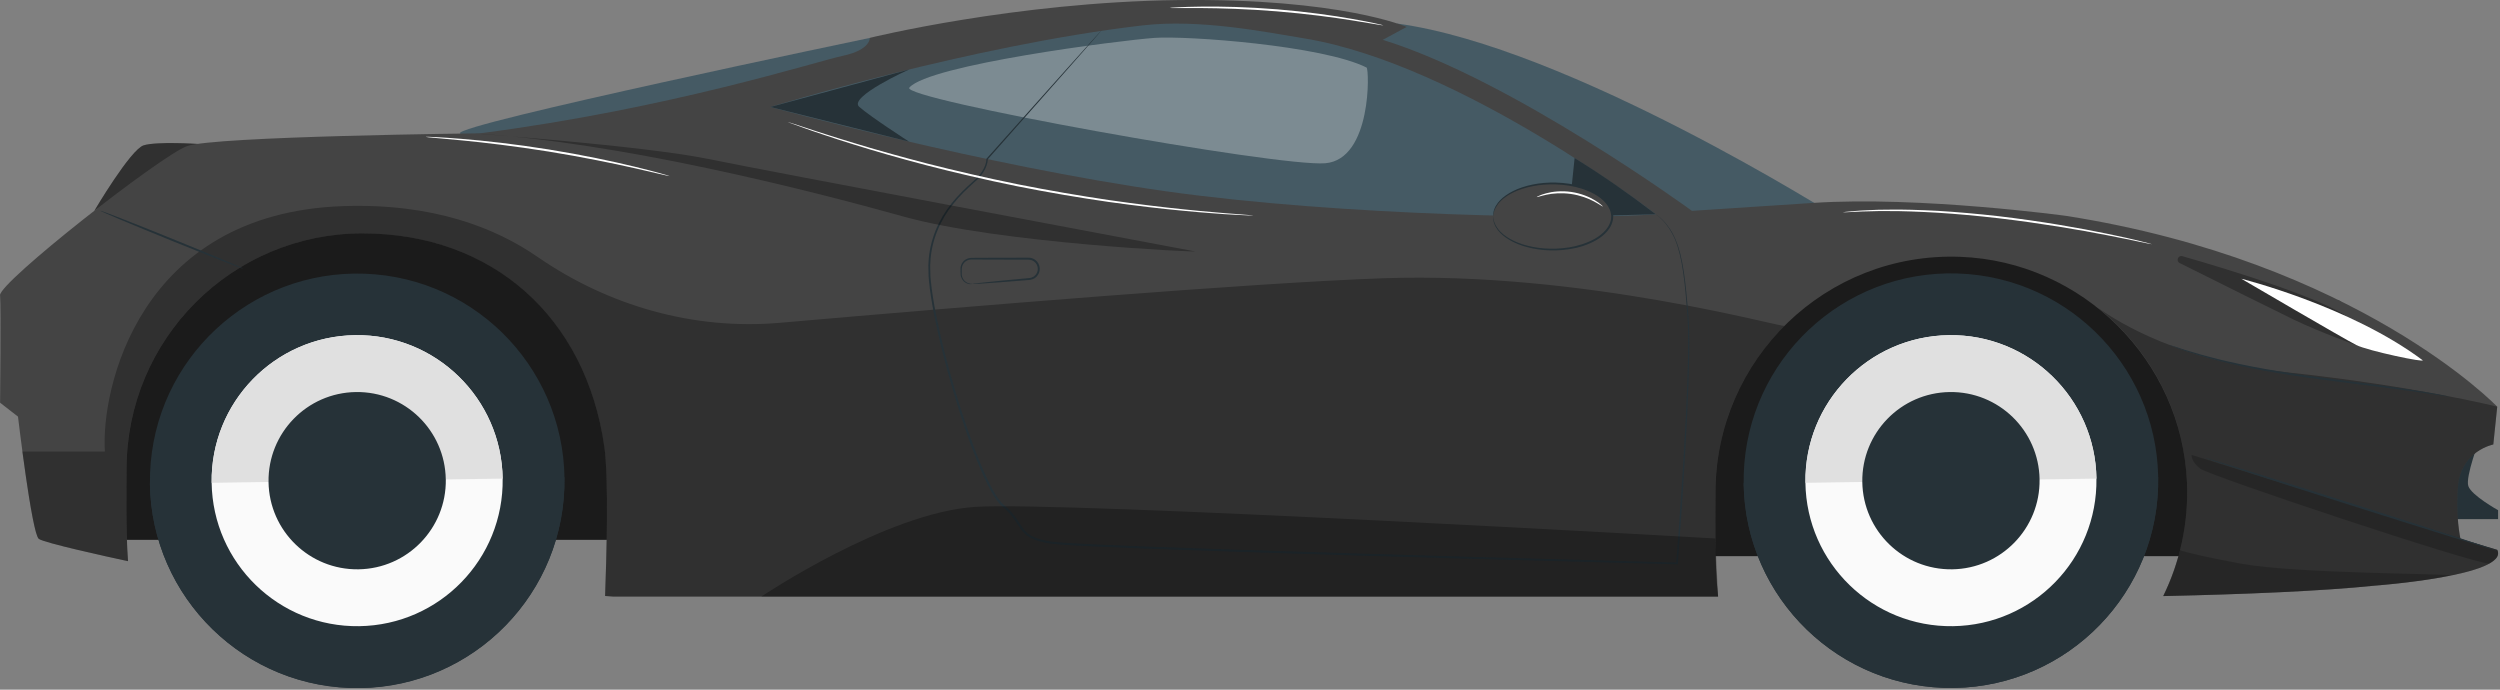 <svg width="638" height="176" viewBox="0 0 638 176" fill="none" xmlns="http://www.w3.org/2000/svg">
<rect x="0" y="0" width="638" height="176" fill="#808080" stroke="none"/>
<g clip-path="url(#clip0_120_110)">
<path d="M50.44 36.73C50.44 36.73 40.01 36.05 36.66 37.09C33.31 38.13 24.07 53.8 24.07 53.8L50.44 36.73Z" fill="#444444"/>
<path opacity="0.3" d="M50.44 36.73C50.44 36.73 40.01 36.05 36.66 37.09C33.31 38.13 24.07 53.8 24.07 53.8L50.44 36.73Z" fill="black"/>
<path d="M221.99 9.67C221.99 9.67 115.9 31.78 117.36 34.05C118.83 36.32 192.09 34.05 192.09 34.05L225.42 16.9L221.98 9.67H221.99Z" fill="#455A64"/>
<path d="M468.66 55.26C468.66 55.26 400.27 11.93 356.61 6.02L348.36 13.66C348.36 13.66 434.95 60.12 436.42 60.49C437.89 60.86 468.66 55.26 468.66 55.26Z" fill="#455A64"/>
<path d="M360.38 141.93H597.24V76.81L503.11 62.63L360.38 76.81V141.93Z" fill="#444444"/>
<path opacity="0.6" d="M360.38 141.93H597.24V76.81L503.11 62.63L360.38 76.81V141.93Z" fill="black"/>
<path d="M247.66 137.75H10.8V72.63L87.91 46.61L247.66 72.63V137.75Z" fill="#444444"/>
<path opacity="0.6" d="M247.66 137.75H10.8V72.63L87.91 46.61L247.66 72.63V137.75Z" fill="black"/>
<path d="M632.77 111.97C632.77 112.31 629.12 121.65 629.92 124.05C630.72 126.44 637.51 130.2 637.51 130.2V132.48H623.2C623.2 132.48 616.36 121.32 616.71 121.32C617.06 121.32 628.44 110.04 628.79 110.04C629.14 110.04 632.78 111.98 632.78 111.98L632.77 111.97Z" fill="#263238"/>
<path d="M-6.10352e-05 75.37C-0.25 72.07 40.84 39.85 47.69 37.3C54.54 34.75 122.53 34.02 122.53 34.02C171.24 27.68 208.03 15.75 215.13 14.23C222.23 12.71 221.98 9.66 221.98 9.66C221.98 9.66 259.02 0.53 300.63 0.02C342.24 -0.49 358.98 6.87 358.98 6.87L352.89 10.17C385.87 20.32 431.79 53.81 431.79 53.81L462.74 51.78C489.89 50 527.18 55.08 527.18 55.08C601.77 66.75 637.29 103.79 637.29 103.79L636.29 113.43C636.29 113.43 628.09 115.05 627.28 123.96C626.59 131.56 627.91 137.53 627.91 137.53L637.3 140.32C640.6 146.92 606.1 149.45 606.1 149.45C592.64 150.84 573.08 151.66 552.06 152.12C556.31 143.44 558.54 133.58 558.12 123.17C556.85 92.01 531.4 66.68 500.24 65.54C465.97 64.28 437.79 91.7 437.79 125.69C437.79 131.29 437.51 143.86 438.47 152.24H156.56L154.43 152.09C154.79 142.4 155.37 122 154.21 113.94C149.51 81.03 125.73 59.56 92.48 59.56C59.23 59.56 32.29 86.51 32.29 119.75C32.29 124.7 32.07 135.08 32.68 143.21C27.22 142.04 11.38 138.56 9.92 137.52C8.14 136.25 4.59 106.32 4.59 106.32L0.02 102.77C0.02 102.77 0.27 78.67 0.02 75.37H-6.10352e-05Z" fill="#444444"/>
<g opacity="0.3">
<path d="M627.28 123.96C626.59 131.56 627.91 137.53 627.91 137.53L637.3 140.32C640.6 146.92 606.1 149.45 606.1 149.45C592.64 150.84 573.08 151.66 552.06 152.12C555.97 144.14 558.17 135.17 558.17 125.69C558.17 106.58 549.26 89.57 535.38 78.54C540.76 82.39 556.67 92.14 583.23 94.97C616.57 98.53 637.29 103.79 637.29 103.79L636.29 113.43C636.29 113.43 628.09 115.05 627.28 123.96Z" fill="black"/>
<path d="M533.28 76.97C533.28 76.97 533.32 76.99 533.37 77.04C533.34 77.02 533.31 77 533.28 76.97Z" fill="black"/>
<path d="M26.77 115.23C25.71 99.66 35.26 54.37 87.63 52.6C110.54 51.83 126.48 58.16 137.15 65.54C155.3 78.07 177.05 84.29 199.02 82.38C246.29 78.26 319.83 72.16 353.01 71.01C403.96 69.24 454.87 83.67 455.39 83.15C444.5 94.04 437.77 109.09 437.77 125.7C437.77 131.3 437.49 143.87 438.45 152.25H156.54L154.41 152.1C154.77 142.41 155.35 122.01 154.19 113.95C149.49 81.04 125.71 59.57 92.46 59.57C59.21 59.57 32.27 86.52 32.27 119.76C32.27 124.71 32.05 135.09 32.66 143.22C27.2 142.05 11.36 138.57 9.9 137.53C8.76 136.72 6.9 124.17 5.71 115.23H26.77Z" fill="black"/>
</g>
<path opacity="0.3" d="M601.86 88.29C601.86 88.29 592.24 84.88 585.41 81.59C580.93 79.43 566.01 72 556.26 67.13C555.23 66.62 555.84 65.06 556.95 65.38C569.84 69.09 592.09 75.95 599.21 80.94L601.87 88.29H601.86Z" fill="black"/>
<path d="M618.23 91.9C619.27 92.68 604.32 89.55 601.32 88.05C598.32 86.55 571.99 71.14 571.99 71.14C571.99 71.14 599.61 78 618.23 91.91V91.9Z" fill="white"/>
<path d="M422.57 54.68C422.57 54.68 372.92 16.35 332.77 9.78C322.73 8.14 306.13 4.79 291.52 6.49C247.71 11.6 196.61 27.3 196.61 27.3C196.61 27.3 251 42.27 297.73 48.84C342.25 55.1 404.28 56.14 422.58 54.68H422.57Z" fill="#455A64"/>
<path opacity="0.3" d="M348.75 17.24C349.45 17.59 350.13 40.65 338.22 41.66C326.31 42.67 229.57 25.23 232.06 22.36C237.12 16.51 285.75 10.31 294.63 9.67C302.74 9.08 337.5 11.59 348.75 17.24Z" fill="white"/>
<path d="M280.96 7.9C280.96 7.9 280.78 8.08 280.45 8.44C280.11 8.81 279.62 9.36 278.97 10.07C277.67 11.52 275.75 13.66 273.26 16.43C268.27 22.01 260.99 30.16 251.78 40.47L251.74 40.51V40.58C251.71 41.66 251.25 42.78 250.63 43.75C250.03 44.76 249.15 45.57 248.23 46.38C246.39 48.01 244.54 49.78 242.9 51.83C239.6 55.89 237.19 61.23 236.95 67.12C236.87 67.85 236.95 68.59 236.95 69.33L236.97 70.44L237.06 71.55C237.2 73.04 237.39 74.53 237.63 76.04C238.11 79.05 238.72 82.11 239.42 85.21C240.83 91.4 242.57 97.78 244.62 104.29C246.71 110.78 248.97 117.49 252.21 124.01C253.05 125.62 253.92 127.25 255.19 128.66C255.87 129.37 256.59 129.85 257.21 130.55C257.86 131.19 258.42 131.91 258.95 132.66C259.48 133.41 259.94 134.22 260.5 134.99C261.05 135.77 261.75 136.48 262.58 136.99C264.25 138.01 266.17 138.41 268.05 138.72C269.95 138.92 271.87 139.08 273.79 139.17C275.71 139.27 277.64 139.39 279.58 139.47C283.46 139.63 287.38 139.8 291.33 139.96C299.24 140.24 307.29 140.52 315.45 140.81C357.07 142.16 395.77 143.18 427.95 144H428.16L428.18 143.8C429.22 130.07 430.01 117.5 430.55 106.36C430.81 100.79 431 95.58 431.08 90.77C431.12 88.36 431.11 86.05 431.06 83.85C430.97 81.64 430.81 79.54 430.63 77.56C430.29 73.59 429.91 70.04 429.31 67C428.74 63.96 427.88 61.43 426.85 59.56C425.83 57.68 424.69 56.46 423.89 55.72C423.06 55 422.59 54.68 422.59 54.68C422.59 54.68 422.69 54.78 422.91 54.96C423.12 55.15 423.46 55.39 423.85 55.77C424.64 56.52 425.75 57.75 426.74 59.62C428.84 63.37 429.79 69.66 430.39 77.58C430.56 79.57 430.72 81.66 430.8 83.86C430.84 86.06 430.84 88.37 430.8 90.77C430.71 95.58 430.5 100.79 430.22 106.35C429.65 117.48 428.83 130.05 427.77 143.77L427.99 143.57C395.82 142.69 357.11 141.64 315.5 140.29C307.34 140 299.29 139.72 291.39 139.44C287.44 139.28 283.52 139.11 279.64 138.95C277.7 138.87 275.77 138.76 273.86 138.65C271.94 138.57 270.05 138.41 268.17 138.21C266.32 137.91 264.44 137.51 262.89 136.56C261.3 135.63 260.48 133.9 259.41 132.36C258.87 131.59 258.28 130.85 257.62 130.19C257.01 129.5 256.19 128.93 255.61 128.31C254.42 126.98 253.54 125.36 252.71 123.78C249.5 117.32 247.23 110.62 245.13 104.15C243.07 97.65 241.33 91.29 239.91 85.11C239.21 82.02 238.59 78.97 238.11 75.98C237.87 74.48 237.67 72.99 237.53 71.52L237.44 70.42L237.42 69.32C237.42 68.59 237.34 67.86 237.42 67.14C237.64 61.34 240 56.09 243.25 52.06C244.86 50.02 246.69 48.27 248.52 46.63C250.39 45.07 251.99 42.98 252.11 40.55L252.07 40.66C261.23 30.31 268.47 22.13 273.44 16.52C275.91 13.72 277.8 11.57 279.09 10.1C279.72 9.37 280.2 8.82 280.54 8.44C280.86 8.07 281.02 7.87 281.02 7.87L280.96 7.9Z" fill="#263238"/>
<path opacity="0.3" d="M437.74 137.42C437.74 137.42 271.58 127.89 248.87 129.36C226.16 130.83 194.29 152.25 194.29 152.25H438.45L437.75 137.42H437.74Z" fill="black"/>
<path opacity="0.3" d="M304.92 64.15C306.4 64.43 255.1 62.12 230.56 55.26C206.02 48.4 157.65 36.17 120.66 34.04C120.66 34.04 163.89 37.14 180.74 40.57C197.59 44 285.61 60.5 304.92 64.15Z" fill="black"/>
<path opacity="0.2" d="M571.83 143.83C586.33 146.48 626.05 146.36 625.45 146.87C616.59 148.67 606.08 149.45 606.08 149.45C592.8 150.82 572.73 151.66 552.04 152.12L553.4 149.13C554.59 146.33 555.55 143.42 556.3 140.42C558.17 141 562.45 142.12 571.82 143.83H571.83Z" fill="black"/>
<path opacity="0.2" d="M635.24 143.83C630.93 143.79 563.9 121.45 561.5 119.6C559.09 117.75 559.28 116.08 559.28 116.08L627.88 137.39C627.9 137.47 627.91 137.52 627.91 137.52L637.3 140.31C637.97 141.64 637.07 142.81 635.25 143.82L635.24 143.83Z" fill="black"/>
<path d="M562.68 116.85C562.64 116.99 579.31 122.41 599.93 128.96C620.54 135.5 637.29 140.7 637.33 140.56C637.37 140.42 620.7 135 600.08 128.45C579.47 121.9 562.72 116.7 562.68 116.84V116.85Z" fill="#263238"/>
<path d="M553.37 87.95C553.37 87.95 553.6 88.07 554.05 88.24C554.55 88.43 555.22 88.67 556.05 88.98C556.92 89.31 557.98 89.69 559.24 90.07C560.5 90.46 561.92 90.94 563.52 91.35C566.7 92.26 570.54 93.16 574.83 94.04C579.13 94.88 583.87 95.67 588.87 96.38C598.87 97.76 607.95 98.78 614.5 99.7C617.77 100.16 620.42 100.54 622.25 100.84C623.12 100.97 623.82 101.08 624.36 101.16C624.84 101.23 625.1 101.25 625.1 101.24C625.1 101.22 624.85 101.16 624.38 101.06C623.85 100.96 623.16 100.82 622.29 100.65C620.47 100.29 617.83 99.85 614.56 99.35C608.02 98.33 598.94 97.26 588.95 95.88C583.96 95.17 579.22 94.4 574.93 93.58C570.65 92.74 566.81 91.88 563.62 91.01C562.01 90.62 560.59 90.16 559.33 89.8C558.07 89.45 556.99 89.1 556.12 88.8C555.28 88.53 554.6 88.31 554.09 88.15C553.62 88.01 553.38 87.94 553.37 87.96V87.95Z" fill="#263238"/>
<path d="M248.11 72.46C248.13 72.38 247.38 72.58 246.43 71.9C245.98 71.56 245.53 70.96 245.45 70.16C245.42 69.77 245.45 69.3 245.45 68.83C245.44 68.35 245.52 67.9 245.76 67.46C246.01 67.04 246.39 66.65 246.88 66.44C247.37 66.2 247.93 66.22 248.57 66.23C249.82 66.23 251.15 66.25 252.55 66.25C255.36 66.25 258.44 66.26 261.67 66.27C262.07 66.27 262.5 66.25 262.84 66.3C263.2 66.35 263.54 66.48 263.83 66.68C264.41 67.08 264.8 67.75 264.84 68.44C264.89 69.13 264.63 69.82 264.15 70.28C263.67 70.77 263.05 70.96 262.35 70.99C259.58 71.25 257.07 71.49 254.93 71.69C252.88 71.9 251.2 72.08 249.93 72.21C249.39 72.28 248.94 72.33 248.57 72.38C248.26 72.42 248.1 72.46 248.1 72.47C248.1 72.49 248.27 72.49 248.58 72.48C248.95 72.46 249.4 72.44 249.94 72.41C251.21 72.32 252.9 72.2 254.95 72.06C257.09 71.89 259.6 71.69 262.38 71.47C263.07 71.47 263.93 71.22 264.49 70.64C265.07 70.08 265.4 69.25 265.34 68.41C265.29 67.57 264.83 66.75 264.12 66.26C263.76 66.01 263.35 65.85 262.91 65.79C262.46 65.73 262.08 65.77 261.67 65.76C258.44 65.76 255.36 65.77 252.55 65.78C251.15 65.78 249.82 65.8 248.57 65.8C248.25 65.8 247.97 65.8 247.63 65.82C247.31 65.85 247 65.94 246.71 66.07C246.14 66.33 245.71 66.78 245.44 67.28C245.17 67.78 245.09 68.35 245.12 68.83C245.13 69.31 245.12 69.74 245.16 70.2C245.28 71.09 245.81 71.74 246.31 72.08C246.82 72.43 247.31 72.51 247.63 72.52C247.95 72.53 248.11 72.47 248.11 72.47V72.46Z" fill="#263238"/>
<path d="M401.84 40.33L400.3 55.26L422.57 54.68C415.73 49.46 408.83 44.65 401.84 40.33Z" fill="#263238"/>
<path d="M396.25 63.71C387.861 63.71 381.06 59.927 381.06 55.26C381.06 50.593 387.861 46.81 396.25 46.81C404.639 46.81 411.44 50.593 411.44 55.26C411.44 59.927 404.639 63.71 396.25 63.71Z" fill="#444444"/>
<path d="M381.05 55.26C381.16 55.29 380.94 54.11 382.01 52.51C383 50.89 385.34 49.19 388.58 48.17C391.81 47.14 395.94 46.69 400.39 47.38C402.6 47.73 404.89 48.41 407.01 49.6C408.06 50.19 409.05 50.96 409.84 51.9C410.62 52.84 411.17 54.02 411.18 55.26C411.18 56.51 410.63 57.68 409.84 58.62C409.05 59.56 408.06 60.33 407.01 60.92C404.89 62.1 402.6 62.79 400.39 63.14C395.95 63.83 391.81 63.38 388.58 62.35C385.35 61.32 383 59.63 382.01 58.01C380.94 56.41 381.16 55.23 381.05 55.26C381.03 55.26 381.04 55.52 381.07 56.03C381.09 56.28 381.19 56.59 381.28 56.95C381.44 57.28 381.56 57.72 381.84 58.11C382.81 59.82 385.18 61.6 388.46 62.69C391.73 63.79 395.93 64.28 400.46 63.6C402.72 63.26 405.06 62.57 407.26 61.35C408.35 60.74 409.39 59.94 410.24 58.93C411.08 57.93 411.69 56.63 411.7 55.24C411.7 53.85 411.08 52.55 410.24 51.55C409.39 50.54 408.36 49.75 407.26 49.14C405.06 47.92 402.72 47.23 400.46 46.89C395.93 46.21 391.74 46.71 388.46 47.8C385.18 48.89 382.81 50.68 381.84 52.38C381.55 52.78 381.44 53.21 381.28 53.54C381.2 53.91 381.1 54.21 381.07 54.46C381.04 54.97 381.03 55.24 381.05 55.23V55.26Z" fill="#263238"/>
<path d="M496.234 175.538C467.032 174.63 444.095 150.222 445.003 121.02C445.91 91.819 470.319 68.882 499.52 69.789C528.722 70.697 551.659 95.105 550.752 124.307C549.844 153.508 525.436 176.445 496.234 175.538Z" fill="#263238"/>
<path d="M550.76 121.77C550.76 121.77 550.76 121.86 550.76 121.91C551.18 151.12 527.84 175.14 498.63 175.56C469.42 175.98 445.4 152.64 444.98 123.43C444.98 123.38 444.98 123.34 444.98 123.29L550.75 121.76L550.76 121.77Z" fill="#263238"/>
<path d="M535.01 122.13C535.31 142.64 518.92 159.5 498.41 159.8C477.9 160.1 461.04 143.71 460.74 123.2C460.44 102.69 476.83 85.83 497.34 85.53C517.85 85.23 534.71 101.62 535.01 122.13Z" fill="#FAFAFA"/>
<path d="M497.35 85.54C517.86 85.24 534.72 101.63 535.02 122.14L460.76 123.21C460.46 102.7 476.85 85.84 497.36 85.54H497.35Z" fill="#E0E0E0"/>
<path d="M520.5 122.34C520.68 134.83 510.7 145.11 498.21 145.29C485.72 145.47 475.44 135.49 475.26 123C475.08 110.51 485.06 100.23 497.55 100.05C510.04 99.87 520.31 109.85 520.5 122.34Z" fill="#263238"/>
<path d="M89.224 175.582C60.027 174.511 37.227 149.975 38.297 120.779C39.368 91.582 63.904 68.782 93.1 69.853C122.297 70.923 145.097 95.459 144.026 124.655C142.956 153.852 118.42 176.652 89.224 175.582Z" fill="#263238"/>
<path d="M144.03 121.77C144.03 121.77 144.03 121.86 144.03 121.91C144.45 151.12 121.11 175.14 91.9 175.56C62.69 175.98 38.67 152.64 38.25 123.43C38.25 123.38 38.25 123.34 38.25 123.29L144.02 121.76L144.03 121.77Z" fill="#263238"/>
<path d="M128.28 122.13C128.58 142.64 112.19 159.5 91.68 159.8C71.17 160.1 54.31 143.71 54.01 123.2C53.71 102.69 70.1 85.83 90.61 85.53C111.12 85.23 127.98 101.62 128.28 122.13Z" fill="#FAFAFA"/>
<path d="M90.61 85.54C111.12 85.24 127.98 101.63 128.28 122.14L54.02 123.21C53.72 102.7 70.11 85.84 90.62 85.54H90.61Z" fill="#E0E0E0"/>
<path d="M113.77 122.34C113.95 134.83 103.97 145.11 91.48 145.29C78.99 145.47 68.71 135.49 68.53 123C68.35 110.51 78.33 100.23 90.82 100.05C103.31 99.87 113.58 109.85 113.76 122.34H113.77Z" fill="#263238"/>
<path d="M25.6 53.77C25.55 53.9 33.66 57.32 43.72 61.4C53.79 65.48 61.99 68.68 62.04 68.55C62.09 68.42 53.98 65 43.91 60.92C33.85 56.84 25.64 53.64 25.59 53.77H25.6Z" fill="#263238"/>
<path d="M470.24 54.17C470.24 54.17 470.52 54.19 471.05 54.17C471.63 54.14 472.4 54.1 473.37 54.06C474.37 53.99 475.61 53.96 477.04 53.93C477.76 53.91 478.52 53.89 479.33 53.87C480.14 53.87 481 53.87 481.9 53.87C485.5 53.85 489.79 54.02 494.54 54.29C499.29 54.6 504.51 55.06 509.97 55.69C520.89 56.98 530.71 58.66 537.78 60.04C541.32 60.71 544.17 61.32 546.14 61.73C547.09 61.93 547.85 62.08 548.41 62.2C548.93 62.3 549.21 62.35 549.21 62.33C549.21 62.31 548.95 62.23 548.43 62.1C547.87 61.96 547.12 61.77 546.18 61.53C544.22 61.05 541.38 60.39 537.84 59.67C530.78 58.2 520.96 56.46 510.02 55.17C504.55 54.55 499.32 54.1 494.56 53.81C489.8 53.57 485.5 53.43 481.89 53.5C480.99 53.51 480.13 53.52 479.32 53.53C478.51 53.57 477.74 53.6 477.03 53.63C475.6 53.69 474.36 53.75 473.36 53.85C472.39 53.94 471.62 54.01 471.05 54.06C470.52 54.11 470.25 54.15 470.25 54.17H470.24Z" fill="white"/>
<path d="M392.18 50.29C392.21 50.38 393.15 50.01 394.71 49.68C396.27 49.35 398.49 49.16 400.9 49.5C403.31 49.85 405.39 50.66 406.79 51.41C408.2 52.16 408.99 52.77 409.05 52.7C409.07 52.67 408.89 52.5 408.55 52.2C408.21 51.9 407.67 51.51 406.97 51.09C405.58 50.24 403.45 49.34 400.97 48.98C398.49 48.63 396.2 48.89 394.62 49.32C393.83 49.53 393.21 49.75 392.79 49.95C392.37 50.14 392.15 50.26 392.17 50.29H392.18Z" fill="white"/>
<path d="M298.52 2.02C298.52 2.02 298.71 2.05 299.08 2.06C299.5 2.06 300.03 2.06 300.68 2.06C302.07 2.05 304.07 2.04 306.55 2.06C311.51 2.09 318.35 2.29 325.89 2.9C333.43 3.52 340.22 4.43 345.11 5.21C347.56 5.6 349.54 5.92 350.9 6.16C351.54 6.26 352.06 6.35 352.48 6.42C352.84 6.47 353.03 6.49 353.04 6.47C353.04 6.45 352.86 6.4 352.5 6.31C352.09 6.22 351.57 6.1 350.94 5.96C349.59 5.66 347.61 5.27 345.17 4.84C340.28 3.97 333.49 3 325.93 2.38C318.38 1.77 311.51 1.62 306.55 1.69C304.07 1.72 302.06 1.78 300.67 1.86C300.02 1.9 299.5 1.93 299.07 1.95C298.71 1.98 298.51 2 298.52 2.02Z" fill="white"/>
<path d="M201.03 31.13C201.03 31.13 201.12 31.18 201.32 31.26C201.54 31.34 201.83 31.45 202.18 31.58C202.98 31.87 204.09 32.27 205.52 32.78C206.97 33.3 208.75 33.92 210.83 34.6C212.91 35.28 215.26 36.09 217.9 36.88C223.15 38.54 229.45 40.35 236.49 42.2C243.54 44.02 251.33 45.86 259.56 47.53C267.8 49.17 275.7 50.49 282.9 51.53C290.11 52.54 296.62 53.3 302.1 53.8C304.84 54.09 307.32 54.25 309.5 54.43C311.68 54.61 313.56 54.73 315.09 54.8C316.6 54.88 317.78 54.94 318.63 54.98C319.01 54.99 319.31 55.01 319.55 55.01C319.76 55.01 319.86 55.01 319.86 55.01C319.86 55.01 319.75 54.99 319.55 54.96C319.31 54.94 319.01 54.91 318.63 54.87C317.79 54.8 316.6 54.71 315.1 54.59C313.57 54.48 311.69 54.34 309.52 54.13C307.34 53.93 304.86 53.74 302.13 53.43C296.66 52.88 290.16 52.08 282.96 51.05C275.77 49.98 267.88 48.65 259.65 47.01C251.43 45.34 243.64 43.52 236.6 41.73C229.56 39.9 223.26 38.13 218 36.52C215.36 35.75 213 34.97 210.91 34.32C208.82 33.67 207.04 33.08 205.58 32.59C204.14 32.12 203.02 31.75 202.21 31.49C201.85 31.38 201.56 31.29 201.33 31.22C201.13 31.16 201.03 31.13 201.02 31.14L201.03 31.13Z" fill="white"/>
<path d="M108.7 34.94C108.7 34.94 108.92 34.99 109.34 35.04C109.81 35.08 110.42 35.14 111.17 35.21C112.82 35.36 115.11 35.57 117.9 35.83C123.58 36.38 131.41 37.3 140.01 38.68C148.61 40.07 156.33 41.66 161.9 42.91C164.63 43.54 166.87 44.06 168.49 44.43C169.23 44.6 169.82 44.73 170.28 44.84C170.69 44.93 170.91 44.97 170.91 44.95C170.91 44.93 170.71 44.86 170.3 44.74C169.84 44.61 169.26 44.44 168.53 44.23C166.99 43.8 164.75 43.22 161.98 42.54C156.43 41.19 148.7 39.54 140.09 38.15C131.48 36.77 123.63 35.91 117.93 35.45C115.08 35.22 112.78 35.07 111.18 34.99C110.43 34.96 109.82 34.93 109.34 34.91C108.92 34.9 108.7 34.91 108.7 34.91V34.94Z" fill="white"/>
<path d="M232.01 17.73C231.95 17.74 216.45 24.75 219.26 27.25C222.07 29.75 232.01 36.16 232.01 36.16L196.6 27.3L232.01 17.73Z" fill="#263238"/>
</g>
<defs>
<clipPath id="clip0_120_110">
<rect width="637.51" height="175.57" fill="white" transform="matrix(-1 0 0 1 637.51 0)"/>
</clipPath>
</defs>
</svg>
